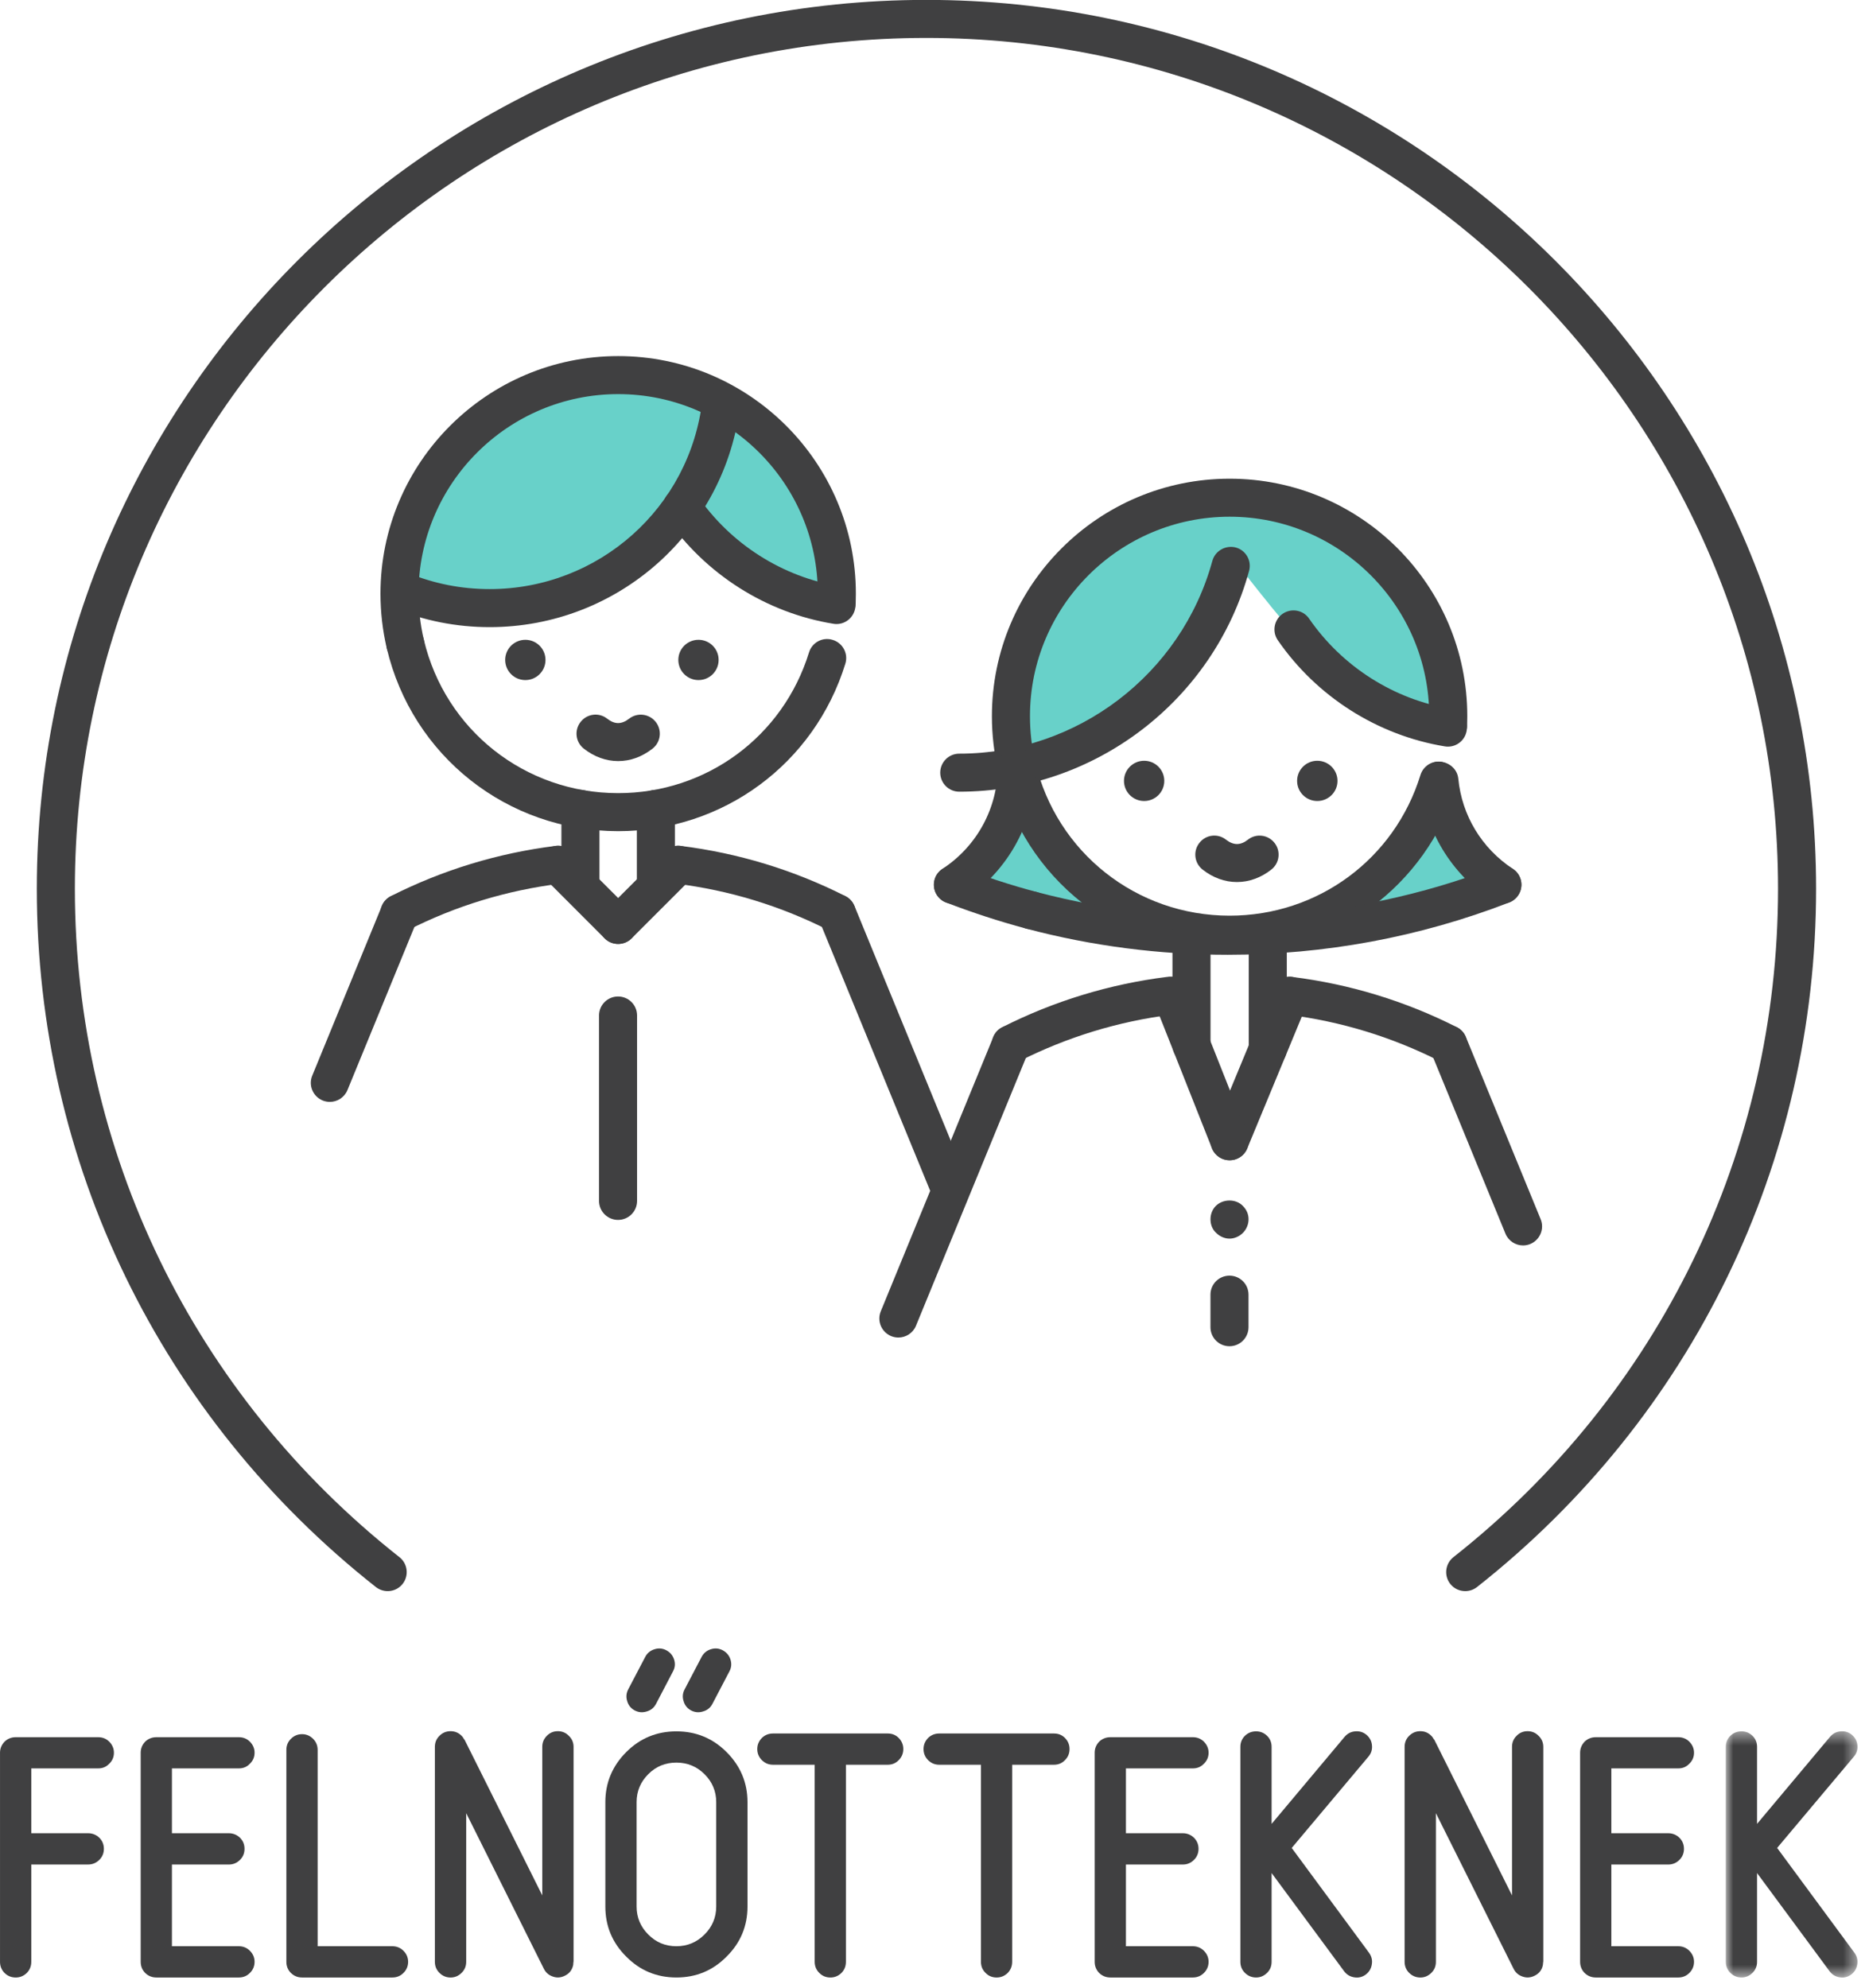 
<svg width="136px" height="145px" viewBox="0 0 136 145" version="1.1" xmlns="http://www.w3.org/2000/svg" xmlns:xlink="http://www.w3.org/1999/xlink">
    <!-- Generator: Sketch 44 (41411) - http://www.bohemiancoding.com/sketch -->
    <desc>Created with Sketch.</desc>
    <defs>
        <polygon id="path-1" points="10.552 18.42 10.552 0.461 0.951 0.461 0.951 18.42"></polygon>
    </defs>
    <g id="monitor" stroke="none" stroke-width="1" fill="none" fill-rule="evenodd">
        <g id="felnőtteknek" transform="translate(-615, -187)">
            <g id="Page-1" transform="translate(615, 186)">
                <path d="M90.198,37.304 C100.912,37.304 105.583,47.102 105.6,53.886 C98.053,52.297 95.744,49.124 89.754,41.542 C87.645,49.906 81.833,55.631 74.142,56.898 C73.215,51.731 74.403,37.304 90.198,37.304 Z" id="Fill-1" fill="#68D1C9"></path>
                <path d="M69.951,65.522 C74.147,67.583 79.851,68.93 84.903,68.778 C79.091,66.26 76.923,63.63 74.364,58.594 C73.051,61.719 72.218,63.42 69.951,65.522 Z" id="Fill-3" fill="#68D1C9"></path>
                <path d="M109.275,65.522 C105.084,67.583 99.375,68.93 94.323,68.778 C100.135,66.26 102.303,63.63 104.862,58.594 C106.175,61.719 107.008,63.42 109.275,65.522 Z" id="Fill-5" fill="#68D1C9"></path>
                <path d="M45.08,28.354 C58.097,28.354 61.425,40.682 61.425,44.69 C55.802,44.207 52.308,41.259 49.737,37.964 C46.188,41.736 43.054,47.092 29.132,44.29 C29.132,39.978 32.066,28.354 45.08,28.354 Z" id="Fill-7" fill="#68D1C9"></path>
                <path d="M2.282,129.961 L2.282,134.69 L6.429,134.69 C6.745,134.69 7.017,134.804 7.245,135.02 C7.464,135.242 7.575,135.508 7.575,135.827 C7.575,136.143 7.464,136.412 7.245,136.629 C7.017,136.856 6.745,136.97 6.429,136.97 L2.282,136.97 L2.282,144.067 C2.282,144.381 2.171,144.658 1.952,144.88 C1.724,145.102 1.455,145.21 1.147,145.21 C0.831,145.21 0.559,145.102 0.331,144.88 C0.112,144.658 0.001,144.381 0.001,144.067 L0.001,128.819 C0.001,128.511 0.112,128.245 0.331,128.012 C0.559,127.795 0.831,127.687 1.147,127.687 L7.162,127.687 C7.478,127.687 7.747,127.795 7.967,128.012 C8.194,128.245 8.308,128.511 8.308,128.819 C8.308,129.132 8.194,129.404 7.967,129.62 C7.747,129.853 7.478,129.961 7.162,129.961 L2.282,129.961 Z" id="Fill-9" fill="#404041"></path>
                <path d="M17.417,142.93 C17.734,142.93 18.003,143.043 18.222,143.26 C18.45,143.487 18.564,143.759 18.564,144.067 C18.564,144.38 18.45,144.657 18.222,144.879 C18.003,145.101 17.734,145.209 17.417,145.209 L11.406,145.209 C11.089,145.209 10.814,145.101 10.587,144.879 C10.368,144.657 10.259,144.38 10.259,144.067 L10.259,128.818 C10.259,128.51 10.368,128.244 10.587,128.011 C10.814,127.795 11.089,127.687 11.406,127.687 L17.417,127.687 C17.734,127.687 18.003,127.795 18.222,128.011 C18.45,128.244 18.564,128.51 18.564,128.818 C18.564,129.132 18.45,129.403 18.222,129.62 C18.003,129.853 17.734,129.961 17.417,129.961 L12.538,129.961 L12.538,134.69 L16.685,134.69 C17.004,134.69 17.276,134.803 17.503,135.02 C17.723,135.244 17.831,135.508 17.831,135.827 C17.831,136.143 17.723,136.412 17.503,136.631 C17.276,136.858 17.004,136.972 16.685,136.972 L12.538,136.972 L12.538,142.93 L17.417,142.93 Z" id="Fill-11" fill="#404041"></path>
                <path d="M28.614,142.93 C28.931,142.93 29.2,143.043 29.419,143.26 C29.647,143.487 29.761,143.759 29.761,144.067 C29.761,144.38 29.647,144.657 29.419,144.879 C29.2,145.101 28.931,145.209 28.614,145.209 L22.028,145.209 C21.712,145.209 21.44,145.101 21.212,144.879 C20.993,144.657 20.882,144.38 20.882,144.067 L20.882,128.613 C20.882,128.294 20.993,128.028 21.212,127.806 C21.44,127.578 21.712,127.465 22.028,127.465 C22.336,127.465 22.605,127.578 22.833,127.806 C23.052,128.028 23.163,128.294 23.163,128.613 L23.163,142.93 L28.614,142.93 Z" id="Fill-13" fill="#404041"></path>
                <path d="M41.812,144.127 C41.812,144.177 41.809,144.218 41.801,144.263 L41.801,144.285 C41.728,144.651 41.526,144.917 41.201,145.075 C40.918,145.222 40.629,145.247 40.338,145.15 C40.035,145.053 39.811,144.87 39.666,144.587 L33.996,133.227 L33.996,144.069 C33.996,144.382 33.885,144.651 33.663,144.87 C33.435,145.098 33.169,145.211 32.858,145.211 C32.541,145.211 32.269,145.098 32.042,144.87 C31.823,144.651 31.712,144.382 31.712,144.069 L31.712,128.39 C31.712,128.077 31.823,127.805 32.042,127.589 C32.269,127.361 32.541,127.248 32.858,127.248 C33.216,127.248 33.516,127.395 33.752,127.686 L33.752,127.697 C33.782,127.73 33.81,127.775 33.835,127.833 C33.843,127.833 33.852,127.838 33.86,127.844 C33.86,127.861 33.865,127.866 33.874,127.866 L39.544,139.223 L39.544,128.39 C39.544,128.077 39.655,127.805 39.874,127.589 C40.094,127.361 40.363,127.248 40.679,127.248 C40.996,127.248 41.265,127.361 41.484,127.589 C41.712,127.805 41.826,128.077 41.826,128.39 L41.826,144.069 L41.826,144.03 C41.826,144.03 41.82,144.063 41.812,144.127" id="Fill-15" fill="#404041"></path>
                <path d="M53.266,122.015 C53.363,122.317 53.338,122.606 53.194,122.88 L51.948,125.26 C51.803,125.537 51.578,125.72 51.276,125.806 C50.976,125.903 50.682,125.884 50.399,125.737 C50.121,125.59 49.941,125.368 49.852,125.066 C49.752,124.766 49.777,124.475 49.924,124.198 L51.168,121.821 C51.315,121.549 51.537,121.366 51.837,121.272 C52.139,121.175 52.428,121.202 52.705,121.349 C52.98,121.496 53.169,121.718 53.266,122.015 M47.276,130.38 C46.707,130.948 46.422,131.63 46.422,132.426 L46.422,140.031 C46.422,140.827 46.707,141.51 47.276,142.078 C47.837,142.647 48.52,142.93 49.325,142.93 C50.121,142.93 50.804,142.647 51.373,142.078 C51.942,141.51 52.228,140.827 52.228,140.031 L52.228,132.426 C52.228,131.63 51.942,130.948 51.373,130.38 C50.804,129.817 50.121,129.539 49.325,129.539 C48.52,129.539 47.837,129.817 47.276,130.38 M49.155,122.015 C49.253,122.317 49.228,122.606 49.08,122.88 L47.837,125.26 C47.69,125.537 47.468,125.72 47.168,125.806 C46.866,125.903 46.574,125.884 46.288,125.737 C46.014,125.59 45.828,125.368 45.739,125.066 C45.642,124.766 45.667,124.475 45.811,124.198 L47.057,121.821 C47.201,121.549 47.426,121.366 47.729,121.272 C48.029,121.175 48.317,121.202 48.592,121.349 C48.87,121.496 49.055,121.718 49.155,122.015 M45.667,143.687 C44.651,142.68 44.143,141.462 44.143,140.031 L44.143,132.426 C44.143,131.006 44.651,129.789 45.667,128.771 C46.674,127.762 47.893,127.26 49.325,127.26 C50.757,127.26 51.975,127.762 52.983,128.771 C54.001,129.789 54.509,131.006 54.509,132.426 L54.509,140.031 C54.509,141.462 54.001,142.68 52.983,143.687 C51.975,144.707 50.757,145.209 49.325,145.209 C47.893,145.209 46.674,144.707 45.667,143.687" id="Fill-17" fill="#404041"></path>
                <path d="M64.737,127.416 C65.053,127.416 65.322,127.524 65.541,127.746 C65.761,127.973 65.872,128.245 65.872,128.547 C65.872,128.866 65.761,129.132 65.541,129.354 C65.322,129.582 65.053,129.695 64.737,129.695 L61.686,129.695 L61.686,144.067 C61.686,144.381 61.578,144.658 61.359,144.88 C61.131,145.102 60.862,145.21 60.554,145.21 C60.237,145.21 59.968,145.102 59.749,144.88 C59.521,144.658 59.408,144.381 59.408,144.067 L59.408,129.695 L56.368,129.695 C56.052,129.695 55.78,129.582 55.552,129.354 C55.333,129.132 55.222,128.866 55.222,128.547 C55.222,128.245 55.333,127.973 55.552,127.746 C55.78,127.524 56.052,127.416 56.368,127.416 L64.737,127.416 Z" id="Fill-19" fill="#404041"></path>
                <path d="M76.861,127.416 C77.177,127.416 77.446,127.524 77.665,127.746 C77.885,127.973 77.993,128.245 77.993,128.547 C77.993,128.866 77.885,129.132 77.665,129.354 C77.446,129.582 77.177,129.695 76.861,129.695 L73.81,129.695 L73.81,144.067 C73.81,144.381 73.699,144.658 73.483,144.88 C73.252,145.102 72.986,145.21 72.675,145.21 C72.361,145.21 72.089,145.102 71.873,144.88 C71.643,144.658 71.532,144.381 71.532,144.067 L71.532,129.695 L68.492,129.695 C68.176,129.695 67.901,129.582 67.674,129.354 C67.457,129.132 67.346,128.866 67.346,128.547 C67.346,128.245 67.457,127.973 67.674,127.746 C67.901,127.524 68.176,127.416 68.492,127.416 L76.861,127.416 Z" id="Fill-21" fill="#404041"></path>
                <path d="M86.984,142.93 C87.303,142.93 87.57,143.043 87.792,143.26 C88.016,143.487 88.133,143.759 88.133,144.067 C88.133,144.38 88.016,144.657 87.792,144.879 C87.57,145.101 87.303,145.209 86.984,145.209 L80.972,145.209 C80.656,145.209 80.381,145.101 80.153,144.879 C79.937,144.657 79.826,144.38 79.826,144.067 L79.826,128.818 C79.826,128.51 79.937,128.244 80.153,128.011 C80.381,127.795 80.656,127.687 80.972,127.687 L86.984,127.687 C87.303,127.687 87.57,127.795 87.792,128.011 C88.016,128.244 88.133,128.51 88.133,128.818 C88.133,129.132 88.016,129.403 87.792,129.62 C87.57,129.853 87.303,129.961 86.984,129.961 L82.105,129.961 L82.105,134.69 L86.251,134.69 C86.573,134.69 86.842,134.803 87.07,135.02 C87.289,135.244 87.4,135.508 87.4,135.827 C87.4,136.143 87.289,136.412 87.07,136.631 C86.842,136.858 86.573,136.972 86.251,136.972 L82.105,136.972 L82.105,142.93 L86.984,142.93 Z" id="Fill-23" fill="#404041"></path>
                <path d="M99.832,143.406 C100.015,143.661 100.087,143.942 100.037,144.247 C99.99,144.56 99.843,144.804 99.599,144.993 C99.346,145.179 99.066,145.248 98.758,145.198 C98.447,145.151 98.2,144.998 98.014,144.749 L92.729,137.593 L92.729,144.066 C92.729,144.383 92.621,144.652 92.402,144.868 C92.174,145.095 91.908,145.209 91.597,145.209 C91.28,145.209 91.006,145.095 90.778,144.868 C90.562,144.652 90.451,144.383 90.451,144.066 L90.451,128.391 C90.451,128.077 90.562,127.806 90.778,127.589 C91.006,127.367 91.28,127.259 91.597,127.259 C91.908,127.259 92.174,127.367 92.402,127.589 C92.621,127.806 92.729,128.077 92.729,128.391 L92.729,134.007 L98.061,127.648 C98.266,127.415 98.519,127.281 98.83,127.259 C99.149,127.232 99.424,127.323 99.66,127.523 C99.893,127.731 100.026,127.983 100.048,128.294 C100.076,128.602 99.984,128.879 99.782,129.112 L94.195,135.763 L99.832,143.406 Z" id="Fill-25" fill="#404041"></path>
                <path d="M112.528,144.127 C112.528,144.177 112.522,144.218 112.514,144.263 L112.514,144.285 C112.444,144.651 112.242,144.917 111.917,145.075 C111.634,145.222 111.342,145.247 111.051,145.15 C110.748,145.053 110.526,144.87 110.382,144.587 L104.709,133.227 L104.709,144.069 C104.709,144.382 104.601,144.651 104.379,144.87 C104.151,145.098 103.885,145.211 103.574,145.211 C103.257,145.211 102.985,145.098 102.755,144.87 C102.538,144.651 102.427,144.382 102.427,144.069 L102.427,128.39 C102.427,128.077 102.538,127.805 102.755,127.589 C102.985,127.361 103.257,127.248 103.574,127.248 C103.932,127.248 104.229,127.395 104.465,127.686 L104.465,127.697 C104.495,127.73 104.526,127.775 104.551,127.833 C104.559,127.833 104.567,127.838 104.576,127.844 C104.576,127.861 104.578,127.866 104.59,127.866 L110.26,139.223 L110.26,128.39 C110.26,128.077 110.368,127.805 110.59,127.589 C110.807,127.361 111.079,127.248 111.392,127.248 C111.712,127.248 111.978,127.361 112.2,127.589 C112.425,127.805 112.541,128.077 112.541,128.39 L112.541,144.069 L112.541,144.03 C112.541,144.03 112.536,144.063 112.528,144.127" id="Fill-27" fill="#404041"></path>
                <path d="M122.383,142.93 C122.702,142.93 122.968,143.043 123.19,143.26 C123.415,143.487 123.532,143.759 123.532,144.067 C123.532,144.38 123.415,144.657 123.19,144.879 C122.968,145.101 122.702,145.209 122.383,145.209 L116.371,145.209 C116.055,145.209 115.78,145.101 115.552,144.879 C115.336,144.657 115.225,144.38 115.225,144.067 L115.225,128.818 C115.225,128.51 115.336,128.244 115.552,128.011 C115.78,127.795 116.055,127.687 116.371,127.687 L122.383,127.687 C122.702,127.687 122.968,127.795 123.19,128.011 C123.415,128.244 123.532,128.51 123.532,128.818 C123.532,129.132 123.415,129.403 123.19,129.62 C122.968,129.853 122.702,129.961 122.383,129.961 L117.503,129.961 L117.503,134.69 L121.65,134.69 C121.972,134.69 122.241,134.803 122.469,135.02 C122.688,135.244 122.799,135.508 122.799,135.827 C122.799,136.143 122.688,136.412 122.469,136.631 C122.241,136.858 121.972,136.972 121.65,136.972 L117.503,136.972 L117.503,142.93 L122.383,142.93 Z" id="Fill-29" fill="#404041"></path>
                <g id="Group-33" transform="translate(124.898, 126.793)">
                    <mask id="mask-2" fill="white">
                        <use xlink:href="#path-1"></use>
                    </mask>
                    <g id="Clip-32"></g>
                    <path d="M10.332,16.613 C10.516,16.868 10.588,17.148 10.538,17.453 C10.491,17.767 10.343,18.011 10.099,18.199 C9.847,18.385 9.566,18.455 9.258,18.405 C8.947,18.357 8.7,18.205 8.514,17.955 L3.23,10.8 L3.23,17.273 C3.23,17.589 3.122,17.858 2.902,18.075 C2.675,18.302 2.408,18.416 2.097,18.416 C1.781,18.416 1.506,18.302 1.279,18.075 C1.062,17.858 0.951,17.589 0.951,17.273 L0.951,1.597 C0.951,1.284 1.062,1.012 1.279,0.796 C1.506,0.574 1.781,0.466 2.097,0.466 C2.408,0.466 2.675,0.574 2.902,0.796 C3.122,1.012 3.23,1.284 3.23,1.597 L3.23,7.214 L8.562,0.854 C8.767,0.621 9.02,0.488 9.33,0.466 C9.65,0.438 9.924,0.53 10.16,0.729 C10.393,0.937 10.527,1.19 10.549,1.5 C10.577,1.808 10.485,2.086 10.282,2.319 L4.695,8.969 L10.332,16.613 Z" id="Fill-31" fill="#404041" mask="url(#mask-2)"></path>
                </g>
                <path d="M106.846,117.034 C106.438,117.034 106.03,116.854 105.756,116.507 C105.284,115.905 105.386,115.032 105.986,114.557 C121.029,102.695 129.658,84.929 129.658,65.811 C129.658,31.598 101.795,3.766 67.545,3.766 C33.312,3.766 5.46,31.598 5.46,65.811 C5.46,84.929 14.086,102.695 29.129,114.557 C29.732,115.032 29.834,115.905 29.36,116.507 C28.885,117.109 28.014,117.209 27.411,116.737 C11.696,104.343 2.684,85.78 2.684,65.811 C2.684,30.072 31.78,0.993 67.545,0.993 C103.324,0.993 132.434,30.072 132.434,65.811 C132.434,85.78 123.422,104.343 107.707,116.737 C107.451,116.937 107.146,117.034 106.846,117.034" id="Fill-34" fill="#404041"></path>
                <path d="M45.075,61.614 C36.993,61.614 30.057,56.128 28.205,48.276 C28.028,47.533 28.488,46.787 29.238,46.612 C29.99,46.424 30.731,46.901 30.906,47.644 C32.46,54.236 38.289,58.84 45.075,58.84 C51.506,58.84 57.101,54.719 58.994,48.581 C59.216,47.849 59.993,47.43 60.729,47.666 C61.459,47.891 61.872,48.667 61.645,49.399 C59.391,56.702 52.732,61.614 45.075,61.614" id="Fill-36" fill="#404041"></path>
                <path d="M29.555,49.347 C28.922,49.347 28.353,48.917 28.206,48.276 C27.898,46.978 27.745,45.636 27.745,44.291 C27.745,34.736 35.519,26.968 45.081,26.968 C54.637,26.968 62.411,34.736 62.411,44.291 L62.4,44.968 C62.381,45.73 61.751,46.418 60.979,46.327 C60.213,46.307 59.605,45.681 59.625,44.915 L59.636,44.291 C59.636,36.267 53.105,29.741 45.081,29.741 C37.051,29.741 30.521,36.267 30.521,44.291 C30.521,45.423 30.651,46.551 30.904,47.644 C31.081,48.387 30.618,49.136 29.871,49.308 C29.766,49.336 29.657,49.347 29.555,49.347" id="Fill-38" fill="#404041"></path>
                <path d="M61.012,68.97 C60.801,68.97 60.588,68.92 60.385,68.82 C56.902,67.059 53.172,65.919 49.294,65.442 C48.534,65.345 47.995,64.654 48.09,63.894 C48.181,63.134 48.892,62.577 49.636,62.688 C53.829,63.209 57.868,64.438 61.64,66.346 C62.325,66.693 62.597,67.525 62.25,68.21 C62.006,68.69 61.518,68.97 61.012,68.97" id="Fill-40" fill="#404041"></path>
                <path d="M29.126,68.978 C28.621,68.978 28.136,68.701 27.889,68.221 C27.542,67.536 27.814,66.701 28.496,66.354 C32.268,64.444 36.312,63.209 40.517,62.688 C41.261,62.58 41.972,63.137 42.066,63.894 C42.16,64.654 41.622,65.345 40.861,65.442 C36.973,65.922 33.234,67.062 29.757,68.828 C29.554,68.928 29.337,68.978 29.126,68.978" id="Fill-42" fill="#404041"></path>
                <path d="M24.053,81.356 C23.878,81.356 23.697,81.322 23.528,81.253 C22.817,80.959 22.479,80.149 22.768,79.445 L27.847,67.067 C28.138,66.357 28.965,66.019 29.659,66.307 C30.367,66.601 30.705,67.411 30.417,68.118 L25.338,80.493 C25.118,81.031 24.597,81.356 24.053,81.356" id="Fill-44" fill="#404041"></path>
                <path d="M69.231,88.983 C68.687,88.983 68.165,88.658 67.946,88.12 L59.738,68.118 C59.45,67.411 59.788,66.601 60.499,66.307 C61.196,66.021 62.017,66.357 62.309,67.067 L70.516,87.072 C70.804,87.776 70.466,88.586 69.755,88.88 C69.586,88.949 69.406,88.983 69.231,88.983" id="Fill-46" fill="#404041"></path>
                <path d="M45.075,69.839 C44.72,69.839 44.364,69.703 44.092,69.434 C43.551,68.891 43.551,68.014 44.092,67.471 L48.486,63.083 C49.027,62.542 49.904,62.542 50.448,63.083 C50.989,63.627 50.989,64.503 50.448,65.044 L46.057,69.434 C45.785,69.703 45.43,69.839 45.075,69.839" id="Fill-48" fill="#404041"></path>
                <path d="M45.075,69.836 C44.72,69.836 44.364,69.701 44.092,69.432 L39.707,65.044 C39.166,64.503 39.166,63.627 39.707,63.083 C40.251,62.542 41.128,62.542 41.669,63.083 L46.057,67.468 C46.599,68.012 46.599,68.888 46.057,69.432 C45.785,69.701 45.43,69.836 45.075,69.836" id="Fill-50" fill="#404041"></path>
                <path d="M45.07,89.963 C44.304,89.963 43.682,89.342 43.682,88.576 L43.682,75.056 C43.682,74.29 44.304,73.669 45.07,73.669 C45.836,73.669 46.457,74.29 46.457,75.056 L46.457,88.576 C46.457,89.342 45.836,89.963 45.07,89.963" id="Fill-52" fill="#404041"></path>
                <path d="M35.707,46.734 C33.279,46.734 30.914,46.265 28.683,45.344 C27.975,45.053 27.639,44.243 27.931,43.533 C28.222,42.826 29.035,42.482 29.746,42.781 C31.636,43.564 33.645,43.96 35.707,43.96 C43.662,43.96 50.334,38.014 51.225,30.129 C51.314,29.366 52.003,28.825 52.763,28.906 C53.523,28.995 54.07,29.682 53.984,30.442 C52.932,39.731 45.075,46.734 35.707,46.734" id="Fill-54" fill="#404041"></path>
                <path d="M60.999,46.509 C60.924,46.509 60.846,46.503 60.774,46.489 C55.867,45.691 51.429,42.87 48.592,38.749 C48.159,38.119 48.32,37.254 48.95,36.821 C49.586,36.391 50.446,36.546 50.879,37.179 C53.288,40.676 57.058,43.075 61.218,43.755 C61.979,43.877 62.489,44.589 62.364,45.344 C62.253,46.026 61.665,46.509 60.999,46.509" id="Fill-56" fill="#404041"></path>
                <path d="M89.667,70.549 C81.588,70.549 74.649,65.066 72.792,57.217 C72.615,56.474 73.075,55.725 73.822,55.55 C74.577,55.359 75.318,55.833 75.493,56.579 C77.053,63.172 82.881,67.776 89.667,67.776 C96.095,67.776 101.688,63.657 103.581,57.522 C103.806,56.79 104.586,56.368 105.316,56.607 C106.046,56.831 106.459,57.608 106.232,58.34 C103.978,65.64 97.322,70.549 89.667,70.549" id="Fill-58" fill="#404041"></path>
                <path d="M74.142,58.285 C73.509,58.285 72.94,57.855 72.793,57.214 C72.485,55.917 72.332,54.574 72.332,53.229 C72.332,43.677 80.106,35.909 89.668,35.909 C99.224,35.909 106.998,43.677 106.998,53.229 L106.987,53.922 C106.968,54.674 106.349,55.273 105.6,55.273 L105.563,55.273 C104.8,55.254 104.192,54.619 104.212,53.85 L104.223,53.229 C104.223,45.205 97.692,38.682 89.668,38.682 C81.639,38.682 75.108,45.205 75.108,53.229 C75.108,54.361 75.238,55.489 75.491,56.582 C75.668,57.325 75.205,58.074 74.458,58.246 C74.353,58.274 74.245,58.285 74.142,58.285" id="Fill-60" fill="#404041"></path>
                <path d="M105.6,78.528 C105.389,78.528 105.175,78.478 104.972,78.378 C101.497,76.62 97.77,75.48 93.887,74.997 C93.126,74.9 92.588,74.207 92.682,73.45 C92.774,72.69 93.507,72.135 94.228,72.243 C98.43,72.767 102.466,73.999 106.227,75.904 C106.912,76.251 107.184,77.083 106.837,77.768 C106.59,78.251 106.105,78.528 105.6,78.528" id="Fill-62" fill="#404041"></path>
                <path d="M73.714,78.533 C73.206,78.533 72.72,78.253 72.476,77.774 C72.129,77.089 72.404,76.256 73.086,75.91 C76.861,74.002 80.905,72.767 85.104,72.241 C85.837,72.135 86.559,72.682 86.653,73.444 C86.747,74.204 86.209,74.897 85.451,74.995 C81.566,75.477 77.827,76.623 74.341,78.384 C74.138,78.484 73.925,78.533 73.714,78.533" id="Fill-64" fill="#404041"></path>
                <path d="M65.512,98.541 C65.337,98.541 65.156,98.507 64.987,98.438 C64.277,98.144 63.938,97.334 64.227,96.63 L72.434,76.622 C72.728,75.912 73.55,75.579 74.244,75.862 C74.954,76.156 75.293,76.966 75.004,77.673 L66.797,97.678 C66.578,98.216 66.056,98.541 65.512,98.541" id="Fill-66" fill="#404041"></path>
                <path d="M111.064,91.824 C110.52,91.824 109.998,91.499 109.779,90.961 L104.325,77.671 C104.036,76.966 104.375,76.157 105.085,75.863 C105.79,75.58 106.606,75.913 106.895,76.623 L112.349,89.913 C112.637,90.617 112.299,91.427 111.588,91.721 C111.419,91.791 111.239,91.824 111.064,91.824" id="Fill-68" fill="#404041"></path>
                <path d="M89.667,85.613 C89.492,85.613 89.309,85.58 89.137,85.508 C88.429,85.214 88.094,84.404 88.385,83.697 L92.776,73.088 C93.067,72.381 93.881,72.04 94.588,72.34 C95.296,72.631 95.632,73.441 95.34,74.151 L90.95,84.756 C90.73,85.292 90.211,85.613 89.667,85.613" id="Fill-70" fill="#404041"></path>
                <path d="M89.667,85.613 C89.115,85.613 88.593,85.283 88.377,84.737 L84.175,74.128 C83.894,73.421 84.244,72.614 84.957,72.331 C85.657,72.046 86.473,72.392 86.756,73.111 L90.958,83.716 C91.238,84.426 90.889,85.233 90.178,85.516 C90.011,85.583 89.839,85.613 89.667,85.613" id="Fill-72" fill="#404041"></path>
                <path d="M89.656,99.175 C88.89,99.175 88.269,98.553 88.269,97.788 L88.269,95.414 C88.269,94.646 88.89,94.027 89.656,94.027 C90.423,94.027 91.044,94.646 91.044,95.414 L91.044,97.788 C91.044,98.553 90.423,99.175 89.656,99.175" id="Fill-74" fill="#404041"></path>
                <path d="M89.659,91.328 C89.298,91.328 88.938,91.162 88.688,90.912 C88.41,90.663 88.271,90.302 88.271,89.914 C88.271,89.553 88.41,89.19 88.66,88.943 C89.187,88.416 90.131,88.416 90.633,88.943 C90.908,89.22 91.047,89.553 91.047,89.914 C91.047,90.274 90.908,90.635 90.633,90.912 C90.381,91.162 90.02,91.328 89.659,91.328" id="Fill-76" fill="#404041"></path>
                <path d="M105.586,55.449 C105.511,55.449 105.433,55.444 105.358,55.43 C100.451,54.623 96.013,51.802 93.179,47.686 C92.746,47.057 92.907,46.191 93.537,45.759 C94.165,45.329 95.036,45.481 95.466,46.117 C97.876,49.614 101.642,52.01 105.808,52.695 C106.566,52.82 107.076,53.533 106.952,54.287 C106.84,54.967 106.252,55.449 105.586,55.449" id="Fill-78" fill="#404041"></path>
                <path d="M69.951,58.735 C69.185,58.735 68.564,58.113 68.564,57.348 C68.564,56.582 69.185,55.961 69.951,55.961 C78.556,55.961 86.144,50.179 88.409,41.9 C88.614,41.162 89.377,40.738 90.116,40.926 C90.854,41.129 91.287,41.891 91.087,42.629 C88.495,52.112 79.802,58.735 69.951,58.735" id="Fill-80" fill="#404041"></path>
                <path d="M69.485,66.909 C69.036,66.909 68.592,66.69 68.325,66.282 C67.906,65.641 68.084,64.782 68.725,64.363 C71.251,62.707 72.761,59.917 72.761,56.902 C72.761,56.134 73.379,55.515 74.148,55.515 C74.914,55.515 75.536,56.134 75.536,56.902 C75.536,60.854 73.56,64.513 70.246,66.681 C70.01,66.837 69.749,66.909 69.485,66.909" id="Fill-82" fill="#404041"></path>
                <path d="M109.557,66.903 C109.293,66.903 109.03,66.831 108.794,66.673 C105.821,64.715 103.923,61.575 103.578,58.062 C103.503,57.296 104.064,56.619 104.825,56.544 C105.588,56.517 106.268,57.027 106.343,57.79 C106.604,60.472 108.053,62.865 110.32,64.36 C110.961,64.779 111.136,65.641 110.714,66.279 C110.448,66.684 110.007,66.903 109.557,66.903" id="Fill-84" fill="#404041"></path>
                <path d="M75.199,68.767 C75.083,68.767 74.96,68.753 74.841,68.72 C72.912,68.207 70.941,67.566 68.993,66.817 C68.277,66.54 67.922,65.738 68.197,65.023 C68.469,64.313 69.268,63.958 69.989,64.227 C71.846,64.942 73.72,65.552 75.557,66.04 C76.298,66.237 76.737,66.995 76.54,67.738 C76.376,68.359 75.815,68.767 75.199,68.767" id="Fill-86" fill="#404041"></path>
                <path d="M89.527,70.627 C84.545,70.627 79.604,69.987 74.841,68.722 C74.1,68.522 73.662,67.765 73.856,67.022 C74.056,66.287 74.808,65.832 75.557,66.04 C86.521,68.958 98.466,68.328 109.055,64.229 C109.771,63.955 110.576,64.307 110.851,65.022 C111.128,65.735 110.773,66.537 110.057,66.814 C103.518,69.343 96.612,70.627 89.527,70.627" id="Fill-88" fill="#404041"></path>
                <path d="M42.327,67.044 C41.56,67.044 40.939,66.423 40.939,65.657 L40.939,59.989 C40.939,59.223 41.56,58.602 42.327,58.602 C43.093,58.602 43.714,59.223 43.714,59.989 L43.714,65.657 C43.714,66.423 43.093,67.044 42.327,67.044" id="Fill-90" fill="#404041"></path>
                <path d="M47.829,67.044 C47.063,67.044 46.441,66.423 46.441,65.657 L46.441,59.989 C46.441,59.223 47.063,58.602 47.829,58.602 C48.595,58.602 49.216,59.223 49.216,59.989 L49.216,65.657 C49.216,66.423 48.595,67.044 47.829,67.044" id="Fill-92" fill="#404041"></path>
                <path d="M45.075,56.503 C44.198,56.503 43.329,56.189 42.574,55.596 C41.969,55.124 41.864,54.251 42.335,53.652 C42.807,53.042 43.682,52.936 44.281,53.413 C44.828,53.838 45.322,53.838 45.88,53.408 C46.479,52.942 47.354,53.047 47.825,53.657 C48.294,54.262 48.183,55.133 47.576,55.601 C46.801,56.201 45.96,56.503 45.075,56.503" id="Fill-94" fill="#404041"></path>
                <path d="M39.779,49.125 C39.779,49.937 39.124,50.595 38.31,50.595 C37.497,50.595 36.839,49.937 36.839,49.125 C36.839,48.315 37.497,47.658 38.31,47.658 C39.124,47.658 39.779,48.315 39.779,49.125" id="Fill-96" fill="#404041"></path>
                <path d="M52.404,49.125 C52.404,49.937 51.749,50.595 50.936,50.595 C50.122,50.595 49.465,49.937 49.465,49.125 C49.465,48.315 50.122,47.658 50.936,47.658 C51.749,47.658 52.404,48.315 52.404,49.125" id="Fill-98" fill="#404041"></path>
                <path d="M90.199,65.324 C89.321,65.324 88.453,65.011 87.698,64.417 C87.093,63.946 86.987,63.072 87.459,62.473 C87.931,61.86 88.805,61.758 89.405,62.235 C89.952,62.659 90.462,62.656 90.998,62.235 C91.597,61.76 92.469,61.863 92.944,62.473 C93.415,63.072 93.31,63.946 92.705,64.417 C91.95,65.011 91.081,65.324 90.199,65.324" id="Fill-100" fill="#404041"></path>
                <path d="M84.902,57.946 C84.902,58.759 84.247,59.414 83.434,59.414 C82.621,59.414 81.963,58.759 81.963,57.946 C81.963,57.137 82.621,56.479 83.434,56.479 C84.247,56.479 84.902,57.137 84.902,57.946" id="Fill-102" fill="#404041"></path>
                <path d="M97.533,57.946 C97.533,58.759 96.873,59.414 96.059,59.414 C95.246,59.414 94.588,58.759 94.588,57.946 C94.588,57.137 95.246,56.479 96.059,56.479 C96.873,56.479 97.533,57.137 97.533,57.946" id="Fill-104" fill="#404041"></path>
                <path d="M86.887,78.598 C86.12,78.598 85.499,77.977 85.499,77.212 L85.499,68.975 C85.499,68.209 86.12,67.588 86.887,67.588 C87.653,67.588 88.274,68.209 88.274,68.975 L88.274,77.212 C88.274,77.977 87.653,78.598 86.887,78.598" id="Fill-106" fill="#404041"></path>
                <path d="M92.448,78.894 C91.682,78.894 91.061,78.273 91.061,77.507 L91.061,68.976 C91.061,68.208 91.682,67.589 92.448,67.589 C93.214,67.589 93.836,68.208 93.836,68.976 L93.836,77.507 C93.836,78.273 93.214,78.894 92.448,78.894" id="Fill-108" fill="#404041"></path>
            </g>
        </g>
    </g>
</svg>